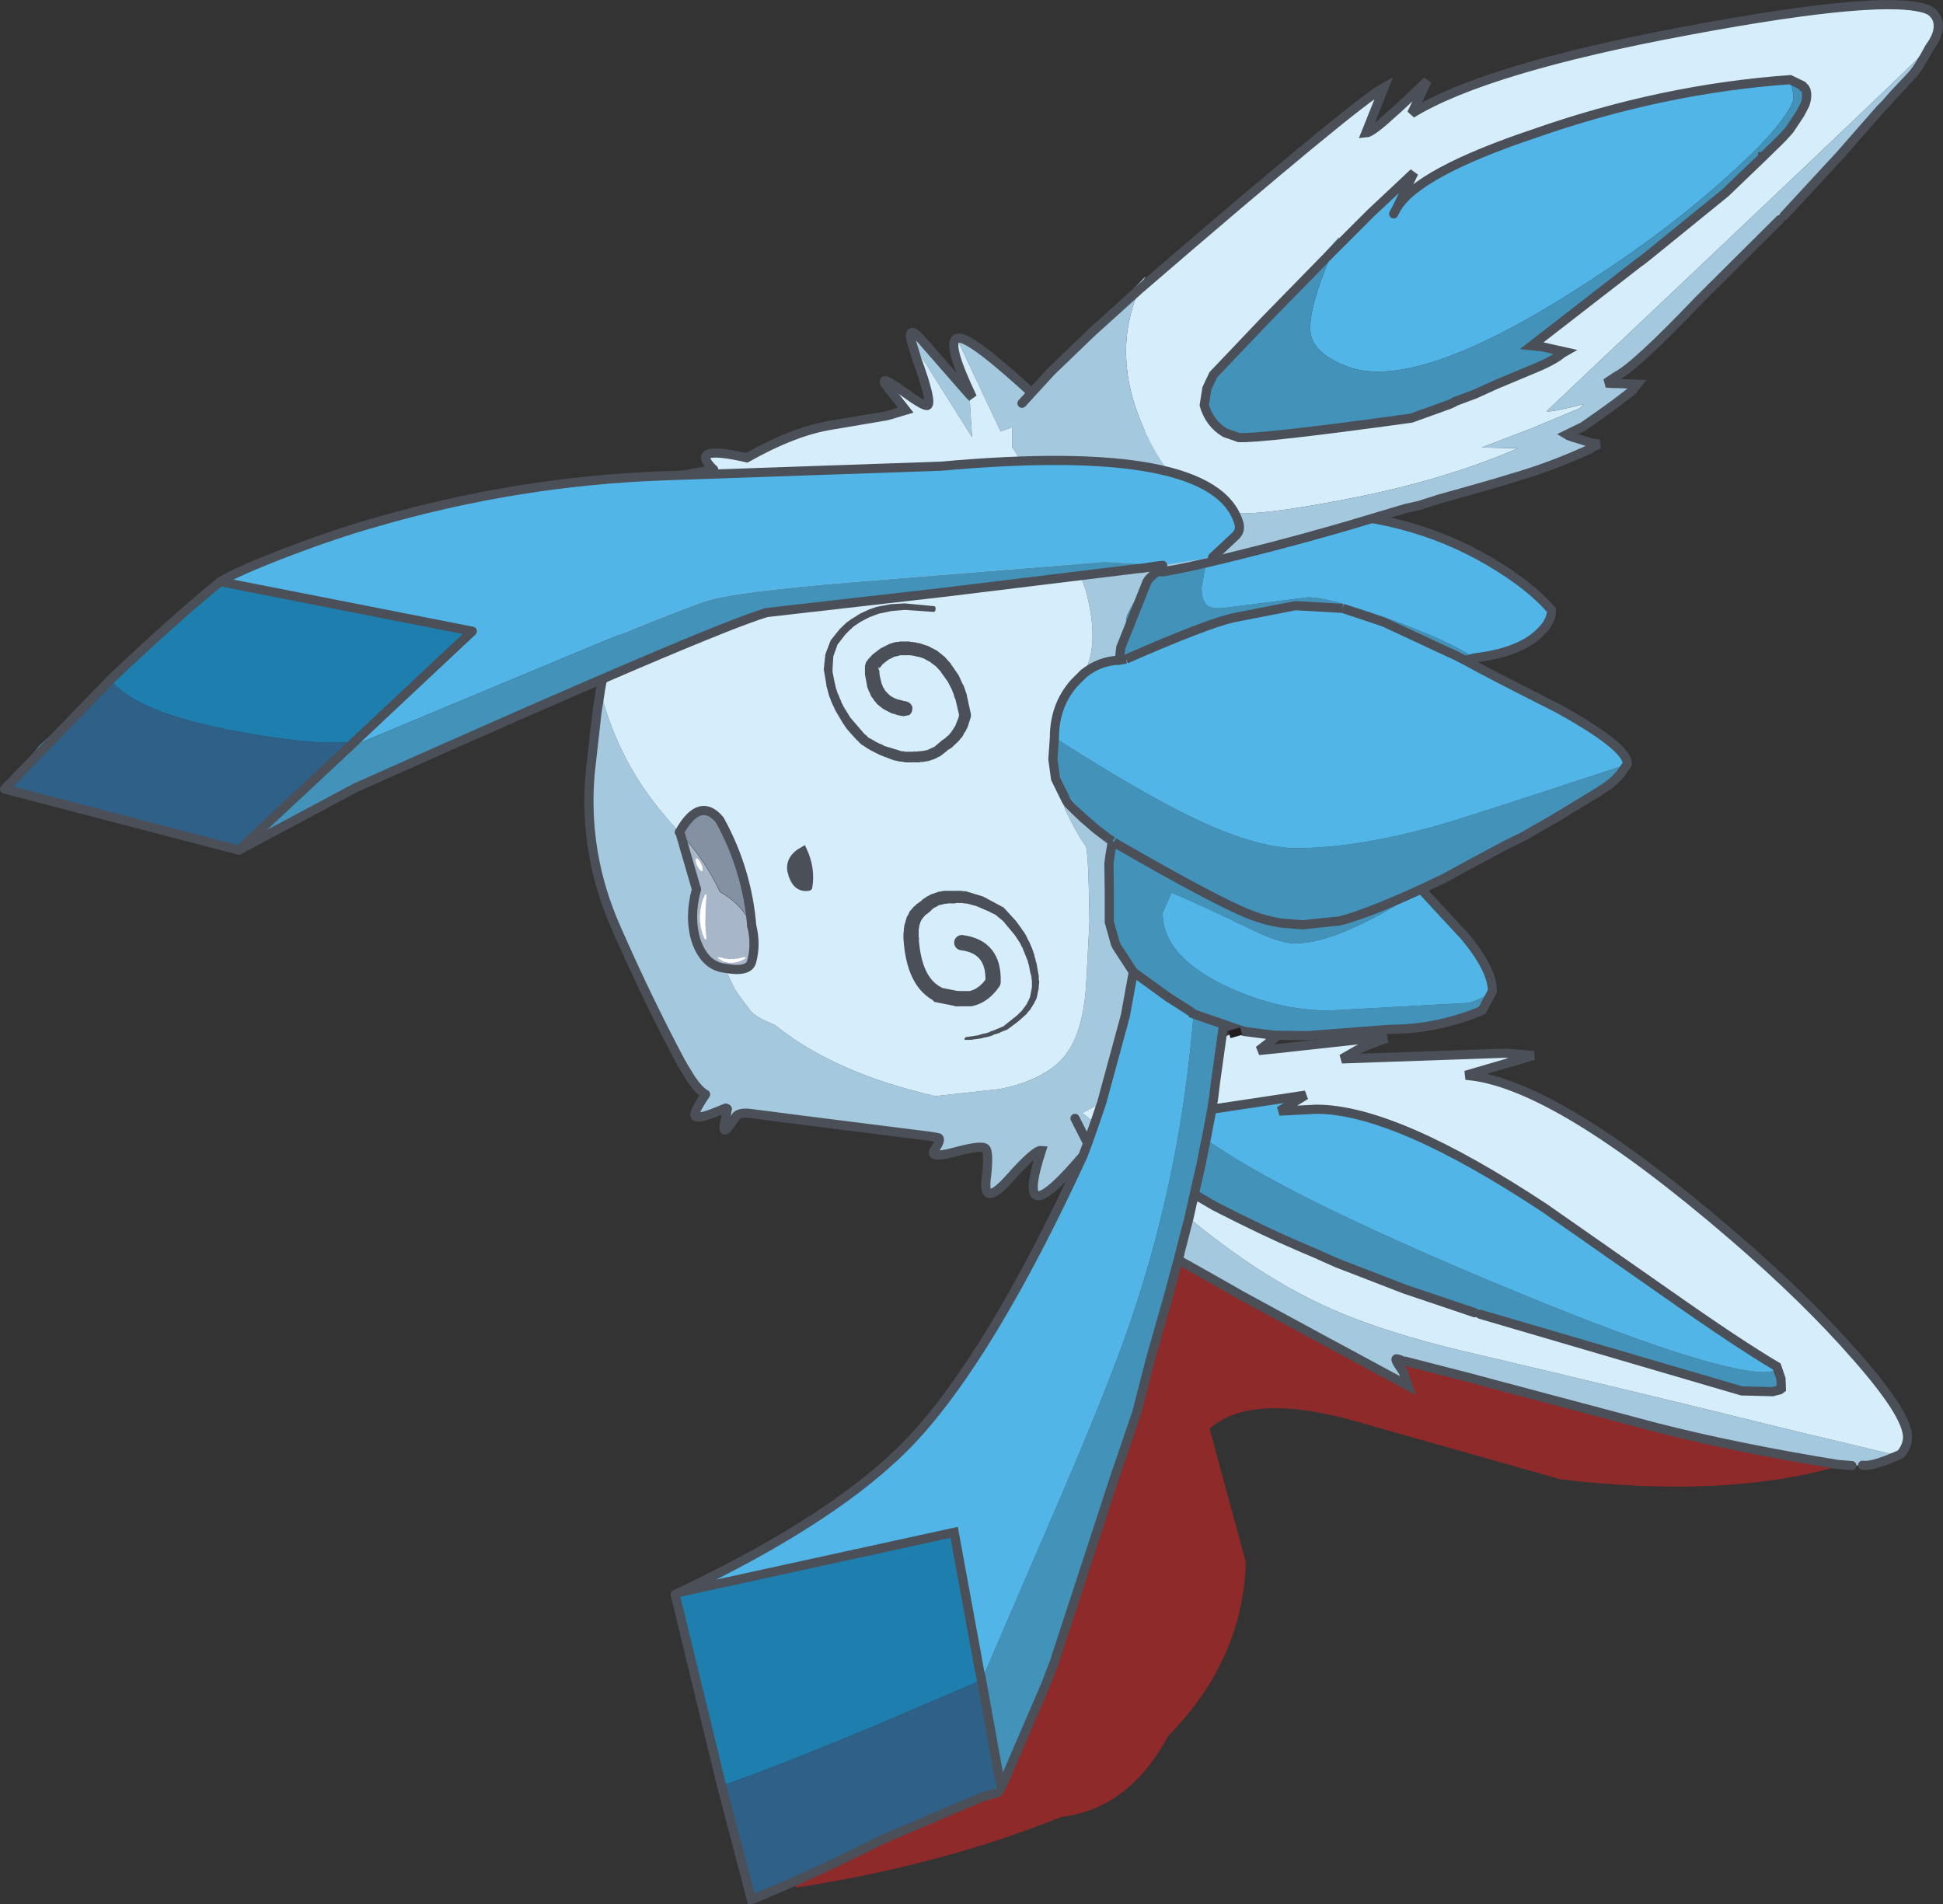 <?xml version="1.0" encoding="UTF-8" standalone="no"?>
<svg xmlns:xlink="http://www.w3.org/1999/xlink" height="249.75px" width="254.85px" xmlns="http://www.w3.org/2000/svg">
  <rect width="100%" height="100%" fill="#333333" stroke="none"/>
  <g transform="matrix(1.0, 0.0, 0.0, 1.0, 159.8, 110.9)">
    <path d="M30.55 -25.2 L30.4 -25.25 21.7 -29.3 16.3 -31.1 10.1 -31.45 16.3 -31.1 13.25 -31.4 10.1 -31.45 1.9 -29.85 Q-1.6 -29.05 -12.1 -24.45 L-12.65 -24.6 -12.9 -25.05 -12.8 -25.95 -9.35 -34.6 -12.8 -25.95 Q-12.05 -28.4 -12.1 -29.75 -11.9 -30.75 -9.35 -34.6 -4.2 -38.35 -1.4 -39.9 L-1.3 -39.9 -1.25 -39.3 -1.7 -36.55 -2.2 -33.8 Q-2.2 -32.0 -1.35 -31.4 -0.85 -31.1 0.3 -31.1 L11.75 -32.55 Q14.5 -32.55 22.15 -29.8 29.95 -27.0 33.6 -24.6 L32.85 -24.4 33.6 -24.6 33.1 -24.3 Q33.4 -24.45 32.85 -24.4 L32.75 -24.35 Q31.6 -24.7 30.55 -25.2 M39.95 -1.15 L37.8 -0.1 Q33.65 2.1 29.55 4.35 L26.65 5.8 Q15.75 12.85 10.1 12.85 8.1 12.85 4.5 11.1 -2.4 7.75 -6.15 6.2 L-7.3 8.85 Q-7.3 14.4 0.7 18.3 7.6 21.65 14.6 21.65 L32.8 20.65 Q34.05 20.35 35.8 19.3 L34.6 21.65 Q29.7 23.7 24.6 24.05 L22.05 24.15 11.7 24.95 Q9.5 25.15 7.8 24.95 L7.3 24.9 3.4 24.4 -3.25 22.1 3.4 24.4 3.0 24.35 0.7 23.75 0.65 23.75 -0.4 31.3 -0.6 33.0 -0.9 34.6 -1.65 38.75 -1.6 38.55 Q8.55 45.8 36.3 57.4 64.25 69.1 71.8 69.1 L72.8 68.95 73.25 68.35 Q73.95 70.45 73.65 71.4 L73.65 71.45 72.7 71.65 68.65 71.55 34.35 61.5 33.9 61.35 13.4 53.8 12.85 53.55 10.5 52.55 Q6.15 50.7 -0.5 47.3 L-3.1 45.5 -3.15 45.75 -3.25 46.15 -3.85 48.85 -5.05 53.5 -5.05 53.6 -5.1 53.7 -5.45 55.0 -6.35 58.4 -8.85 67.2 -13.6 82.9 -20.95 105.4 -21.85 108.0 -22.15 108.85 -22.65 110.1 -28.25 123.1 -28.4 123.35 -28.95 120.45 -29.4 117.45 Q-30.0 113.9 -30.95 110.05 L-31.05 109.5 -30.95 110.05 -31.1 109.5 -31.05 109.5 -20.55 85.15 Q-15.15 72.55 -12.35 64.8 -5.0 44.35 -3.25 22.1 -3.25 22.0 -6.6 19.9 L-10.25 17.25 -12.0 15.0 -13.5 12.9 -14.3 10.05 -13.5 12.9 -13.55 12.75 -14.3 10.05 -14.3 6.2 -14.2 1.25 -14.3 1.7 -14.2 1.25 -13.6 -0.35 Q-0.45 7.25 4.1 9.05 6.7 10.05 8.9 10.25 6.7 10.05 4.1 9.05 -0.45 7.25 -13.6 -0.35 L-13.7 -0.4 -13.9 -0.55 -14.55 -1.0 -16.05 -2.15 -21.35 -8.75 -21.7 -11.3 -21.5 -14.15 Q-9.9 -6.75 -3.05 -3.5 5.05 0.35 10.25 0.35 18.1 0.35 28.7 -2.6 32.9 -3.8 53.5 -10.6 L51.95 -8.85 50.4 -7.4 49.9 -7.05 44.05 -3.5 40.8 -1.55 39.95 -1.15 44.05 -3.5 39.95 -1.15 M11.15 10.4 L15.25 9.9 16.75 9.45 9.2 10.25 8.4 10.15 8.9 10.25 10.2 10.35 11.0 10.4 11.15 10.4 15.95 9.9 Q20.5 8.7 29.55 4.35 20.5 8.7 15.95 9.9 L11.15 10.4 M11.7 24.95 L7.3 24.9 11.7 24.95 M72.7 71.65 L73.65 71.4 72.7 71.65 M-3.1 45.5 L-2.3 42.0 -1.7 39.0 -1.65 38.75 -1.7 39.0 -2.3 42.0 -3.1 45.5 M-21.85 108.0 L-22.65 110.1 -21.85 108.0" fill="#4392b9" fill-rule="evenodd" stroke="none"/>
    <path d="M16.3 -31.1 L21.7 -29.3 30.4 -25.25 30.55 -25.2 Q31.6 -24.7 32.75 -24.35 L32.45 -24.3 32.35 -24.3 30.55 -25.2 32.35 -24.3 Q34.4 -23.1 44.5 -18.0 53.65 -12.95 53.65 -10.7 L52.75 -9.4 Q51.65 -8.1 50.4 -7.4 L51.95 -8.85 53.5 -10.6 Q32.9 -3.8 28.7 -2.6 18.1 0.35 10.25 0.35 5.05 0.35 -3.05 -3.5 -9.9 -6.75 -21.5 -14.15 -21.5 -18.35 -18.9 -21.3 L-17.65 -22.55 Q-15.6 -24.2 -13.0 -24.3 L-12.9 -25.05 -12.65 -24.6 -12.1 -24.45 Q-1.6 -29.05 1.9 -29.85 L10.1 -31.45 13.25 -31.4 16.3 -31.1 M33.6 -24.6 Q29.95 -27.0 22.15 -29.8 14.5 -32.55 11.75 -32.55 L0.3 -31.1 Q-0.85 -31.1 -1.35 -31.4 -2.2 -32.0 -2.2 -33.8 L-1.7 -36.55 -1.25 -39.3 -1.3 -39.9 -1.4 -39.9 Q-4.2 -38.35 -9.35 -34.6 -9.0 -35.35 -5.5 -37.85 -3.35 -38.45 -1.15 -41.2 2.15 -43.65 11.05 -43.65 24.65 -43.65 35.5 -37.3 40.95 -34.1 43.7 -30.85 43.7 -29.3 42.05 -27.8 39.45 -25.3 33.6 -24.6 M26.65 5.8 L32.35 11.95 Q35.95 16.3 35.95 19.1 L34.6 21.65 35.8 19.3 Q34.05 20.35 32.8 20.65 L14.6 21.65 Q7.6 21.65 0.7 18.3 -7.3 14.4 -7.3 8.85 L-6.15 6.2 Q-2.4 7.75 4.5 11.1 8.1 12.85 10.1 12.85 15.75 12.85 26.65 5.8 M-70.6 97.95 Q-49.85 88.1 -40.3 78.05 -29.85 66.95 -17.75 40.7 L-17.15 39.1 -16.2 36.4 -15.3 33.75 -12.2 22.35 -11.15 16.6 -13.3 13.3 -13.55 12.75 -13.5 12.9 -12.0 15.0 -10.25 17.25 -6.6 19.9 Q-3.25 22.0 -3.25 22.1 -5.0 44.35 -12.35 64.8 -15.15 72.55 -20.55 85.15 L-31.05 109.5 -31.35 108.1 -31.05 109.5 -31.1 109.5 -31.35 108.1 -34.65 90.1 -70.6 97.95 M-5.1 53.7 L-5.25 54.35 -5.35 54.65 -5.25 54.35 -5.35 54.65 -5.45 55.0 -5.1 53.7 M9.2 10.25 L16.75 9.45 15.25 9.9 11.15 10.4 11.0 10.4 10.2 10.35 9.2 10.25 10.2 10.35 8.9 10.25 8.4 10.15 9.2 10.25 8.9 10.25 9.2 10.25 M-13.6 -0.35 L-14.2 1.25 -14.3 6.2 -14.35 2.35 -14.3 1.7 -14.2 1.25 -14.35 2.35 -14.2 1.25 -13.9 -0.55 -13.7 -0.4 -13.6 -0.35 M0.55 24.95 L0.65 23.75 0.7 23.75 0.55 24.95 M-0.6 33.0 L-0.85 34.6 11.45 32.75 8.0 34.85 12.85 34.6 Q23.2 34.6 42.85 47.6 L58.8 58.75 Q68.25 65.4 73.25 68.35 L73.8 69.95 73.85 71.25 73.65 71.45 73.65 71.4 Q73.95 70.45 73.25 68.35 L72.8 68.95 71.8 69.1 Q64.25 69.1 36.3 57.4 8.55 45.8 -1.6 38.55 L-1.65 38.75 -0.9 34.6 -0.6 33.0 M33.9 61.35 L33.65 61.3 24.45 58.2 15.65 54.8 13.95 54.05 13.4 53.8 33.9 61.35 M-0.5 47.3 L-3.15 45.75 -3.1 45.5 -0.5 47.3 M73.85 71.25 L73.65 71.4 73.85 71.25 M-16.05 -2.15 Q-19.55 -5.1 -19.95 -5.9 L-21.35 -8.75 -16.05 -2.15 M-12.1 -24.45 L-13.0 -24.3 -12.1 -24.45 M-13.5 12.9 L-13.3 13.3 -13.5 12.9 M-11.15 16.6 L-10.25 17.25 -11.15 16.6 M-0.85 34.6 L-1.6 38.55 -0.85 34.6 M-8.85 67.2 L-10.7 74.4 -13.6 82.9 -8.85 67.2 M-21.55 107.25 L-22.15 108.85 -21.85 108.0 -21.55 107.25 M-28.25 123.1 L-28.5 123.55 -28.7 122.5 -28.9 121.3 -28.95 120.45 -28.4 123.35 -28.25 123.1" fill="#51b6e7" fill-rule="evenodd" stroke="none"/>
    <path d="M-12.8 -25.95 L-12.9 -25.05 -13.0 -24.3 Q-15.6 -24.2 -17.65 -22.55 -15.45 -26.45 -17.45 -33.7 -21.25 -43.65 -27.05 -52.25 L-27.05 -54.85 -28.55 -54.3 -34.3 -66.5 -34.0 -66.55 Q-32.2 -66.55 -23.7 -58.65 L-21.3 -57.25 -18.6 -57.1 -12.75 -55.85 -5.35 -53.9 -5.5 -37.85 Q-9.0 -35.35 -9.35 -34.6 -11.9 -30.75 -12.1 -29.75 -12.05 -28.4 -12.8 -25.95 M89.55 79.8 L89.4 79.9 88.7 80.2 86.9 80.75 84.55 81.3 84.5 81.3 83.1 81.35 81.25 81.2 Q65.1 77.9 55.9 75.6 L33.8 70.05 33.45 69.95 24.5 67.65 23.95 67.5 23.45 67.35 Q23.1 67.25 23.55 68.0 L24.05 68.75 23.55 68.0 Q23.1 67.25 23.45 67.35 L24.0 68.7 24.05 68.75 24.85 70.85 13.35 64.65 2.95 59.0 13.35 64.65 Q11.5 63.85 4.0 59.6 L2.95 59.0 2.0 58.45 -4.1 55.0 -4.4 54.85 -5.25 54.35 -5.1 53.7 -5.05 53.6 -5.05 53.5 -3.85 48.85 Q5.25 56.4 13.95 60.4 21.2 63.75 32.45 66.4 55.2 71.75 75.4 76.75 L88.35 79.85 89.55 79.8 M-17.75 40.7 Q-26.95 51.55 -23.2 40.0 -24.05 39.9 -27.45 43.75 -30.9 47.55 -30.45 43.8 -30.0 40.0 -30.6 39.7 -31.25 39.3 -34.7 40.25 -38.15 41.15 -37.15 39.8 -36.15 38.35 -36.9 38.3 L-37.8 38.15 -39.0 38.0 -54.85 36.0 -61.05 35.2 -60.35 35.3 -61.05 35.2 Q-62.9 34.9 -63.35 35.65 L-64.4 37.1 Q-65.1 37.85 -64.7 36.2 L-64.4 34.55 -64.6 34.45 -66.35 35.15 Q-68.05 35.8 -68.55 35.55 -69.05 35.3 -67.25 32.65 -68.1 32.2 -69.15 30.65 L-70.35 28.7 Q-74.9 20.15 -78.95 10.9 -83.3 1.15 -82.4 -9.4 L-81.5 -17.45 -81.05 -20.35 Q-80.0 -15.9 -77.8 -11.6 -75.25 -6.6 -70.7 -1.75 L-70.6 -1.65 -68.45 5.75 Q-69.45 9.4 -68.5 12.5 -67.35 15.8 -64.75 16.1 L-63.45 18.8 -62.8 19.75 -61.5 21.5 Q-60.85 22.5 -58.15 23.55 -50.45 29.8 -37.25 32.85 L-37.25 32.9 -28.65 31.95 Q-23.0 30.8 -20.4 27.9 -17.8 25.0 -17.35 18.45 L-16.9 10.05 Q-17.0 1.6 -17.35 0.15 -18.55 -1.5 -20.1 -4.75 L-20.3 -5.35 Q-19.25 -3.35 -14.55 -1.0 L-13.9 -0.55 -14.2 1.25 -14.3 1.7 -14.35 2.35 -14.3 6.2 -14.3 10.05 -13.55 12.75 -13.3 13.3 -11.15 16.6 -12.2 22.35 -15.3 33.75 -17.85 35.1 -16.2 36.4 -17.15 39.1 -17.75 40.7 M-40.3 -66.25 Q-40.8 -68.65 -38.25 -65.55 L-32.65 -59.15 -32.3 -53.55 -40.3 -66.25 M-23.7 -58.65 L-22.8 -57.8 -21.3 -57.25 -22.8 -57.8 -23.7 -58.65 M-17.15 39.1 L-17.15 39.05 -18.8 35.8 -17.15 39.05 -17.15 39.1" fill="#a4c9de" fill-rule="evenodd" stroke="none"/>
    <path d="M7.8 24.95 L5.3 26.9 7.3 26.7 20.1 25.3 22.1 25.3 Q19.25 26.25 18.1 26.9 L16.2 28.0 37.65 27.25 40.15 27.45 41.35 27.55 32.45 30.15 Q44.05 31.0 67.65 51.35 77.15 59.55 83.65 67.0 90.4 74.65 90.4 77.6 90.4 78.75 89.55 79.8 L88.35 79.85 75.4 76.75 Q55.2 71.75 32.45 66.4 21.2 63.75 13.95 60.4 5.25 56.4 -3.85 48.85 L-3.25 46.15 -3.15 45.75 -0.5 47.3 Q6.15 50.7 10.5 52.55 L12.85 53.55 13.95 54.05 12.85 53.55 13.4 53.8 13.95 54.05 15.65 54.8 24.45 58.2 33.65 61.3 33.9 61.35 34.35 61.5 68.65 71.55 72.7 71.65 73.65 71.45 73.85 71.25 73.8 69.95 73.25 68.35 Q68.25 65.4 58.8 58.75 L42.85 47.6 Q23.2 34.6 12.85 34.6 L8.0 34.85 11.45 32.75 -0.85 34.6 -0.6 33.0 -0.4 31.3 0.65 23.75 0.55 24.95 0.55 25.3 1.45 24.8 3.0 24.35 3.4 24.4 7.3 24.9 7.8 24.95 M88.7 80.2 Q85.65 81.5 84.5 81.3 L84.55 81.3 86.9 80.75 88.7 80.2 M-81.05 -20.35 L-81.05 -20.4 Q-80.1 -25.65 -77.95 -31.1 L-74.15 -40.35 -71.95 -45.3 Q-78.6 -47.3 -66.2 -49.3 -69.65 -52.65 -61.85 -50.85 -55.55 -54.4 -50.65 -55.15 L-43.55 -56.35 -43.35 -56.4 -41.0 -57.1 -42.5 -59.0 Q-44.15 -60.9 -43.75 -60.95 -43.4 -61.05 -41.05 -59.35 -38.7 -57.65 -38.2 -57.7 -37.4 -57.9 -39.55 -63.8 L-40.3 -66.25 -32.3 -53.55 -32.65 -59.15 -32.25 -58.75 Q-35.7 -65.95 -34.3 -66.5 L-28.55 -54.3 -27.05 -54.85 -27.05 -52.25 Q-21.25 -43.65 -17.45 -33.7 -15.45 -26.45 -17.65 -22.55 L-18.9 -21.3 Q-21.5 -18.35 -21.5 -14.15 L-21.7 -11.3 -21.35 -8.75 -19.95 -5.9 Q-19.55 -5.1 -16.05 -2.15 L-14.55 -1.0 Q-19.25 -3.35 -20.3 -5.35 L-20.1 -4.75 Q-18.55 -1.5 -17.35 0.15 -17.0 1.6 -16.9 10.05 L-17.35 18.45 Q-17.8 25.0 -20.4 27.9 -23.0 30.8 -28.65 31.95 L-37.25 32.9 -37.25 32.85 Q-50.45 29.8 -58.15 23.55 -60.85 22.5 -61.5 21.5 L-62.8 19.75 -63.45 18.8 -64.75 16.1 Q-61.55 16.7 -61.2 15.2 -60.6 12.95 -61.2 10.55 -61.8 3.2 -65.4 -3.35 -68.0 -6.45 -70.65 -1.8 L-70.6 -1.65 -70.7 -1.75 Q-75.25 -6.6 -77.8 -11.6 -80.0 -15.9 -81.05 -20.35 M-5.25 54.35 L-4.4 54.85 -5.25 54.35 M24.85 70.85 L24.05 68.75 24.25 69.05 24.85 70.85 M33.8 70.05 L55.9 75.6 Q65.1 77.9 81.25 81.2 67.8 79.0 57.45 76.35 L34.15 70.15 33.8 70.05 M24.25 69.05 L24.05 68.75 24.0 68.7 24.25 69.05 M-42.25 -56.35 L-43.3 -56.15 -42.75 -55.95 -42.25 -56.35 M-70.7 -1.75 L-70.65 -1.8 -70.7 -1.75 M-40.3 12.15 Q-39.95 17.8 -36.9 19.45 L-36.75 19.6 -34.25 20.1 -36.75 19.6 -36.9 19.45 Q-39.95 17.8 -40.3 12.15 M-34.25 20.1 L-32.5 20.1 Q-30.8 19.75 -29.55 17.95 -29.35 13.3 -33.65 12.75 -29.35 13.3 -29.55 17.95 -30.8 19.75 -32.5 20.1 L-34.25 20.1 M-15.3 33.75 L-16.2 36.4 -17.85 35.1 -15.3 33.75 M-53.75 5.45 Q-53.35 3.05 -54.45 0.65 -56.25 1.65 -56.05 3.25 -55.5 5.75 -53.75 5.45" fill="#d6eefb" fill-rule="evenodd" stroke="none"/>
    <path d="M-70.65 -1.8 Q-68.0 -6.45 -65.4 -3.35 -61.8 3.2 -61.2 10.55 -62.45 7.7 -65.35 6.1 -67.35 1.85 -70.6 -1.65 L-70.65 -1.8" fill="#8491a2" fill-rule="evenodd" stroke="none"/>
    <path d="M-53.75 5.45 Q-55.5 5.75 -56.05 3.25 -56.25 1.65 -54.45 0.65 -53.35 3.05 -53.75 5.45" fill="#4a4f58" fill-rule="evenodd" stroke="none"/>
    <path d="M-61.2 10.55 Q-60.6 12.95 -61.2 15.2 -61.55 16.7 -64.75 16.1 -67.35 15.8 -68.5 12.5 -69.45 9.4 -68.45 5.75 L-70.6 -1.65 Q-67.35 1.85 -65.35 6.1 -62.45 7.7 -61.2 10.55" fill="#a8b6c9" fill-rule="evenodd" stroke="none"/>
    <path d="M-55.6 135.9 L-60.75 138.1 -61.25 138.25 -61.05 138.2 -44.1 130.4 Q-49.7 133.25 -55.6 135.9 M-65.15 123.35 L-71.2 98.45 -71.25 98.25 -70.6 97.95 -34.65 90.1 -31.35 108.1 -31.1 109.5 -44.05 115.05 Q-57.5 120.7 -65.15 123.35 M-28.5 123.55 L-28.85 124.2 -29.35 124.35 -30.2 124.6 -29.5 123.8 Q-28.9 122.8 -28.9 121.4 L-28.7 122.5 -28.9 121.4 -28.9 121.3 -28.7 122.5 -28.5 123.55" fill="#1e7fae" fill-rule="evenodd" stroke="none"/>
    <path d="M81.25 81.2 L81.25 81.45 Q66.4 85.7 44.9 83.15 L18.4 75.65 Q4.45 71.6 -1.15 76.5 L3.6 94.0 Q3.25 106.8 -6.6 116.85 -11.7 126.35 -20.65 127.45 -36.45 133.8 -55.4 136.7 L-55.6 135.9 Q-49.7 133.25 -44.1 130.4 L-30.95 124.8 -30.2 124.6 -29.35 124.35 -28.85 124.2 -28.5 123.55 -28.25 123.1 -22.65 110.1 -22.15 108.85 -21.55 107.25 -20.95 105.4 -13.6 82.9 -10.7 74.4 -8.85 67.2 -6.35 58.4 -5.45 55.0 -5.35 54.65 -5.25 54.35 -4.4 54.85 -4.1 55.0 2.0 58.45 2.95 59.0 4.0 59.6 Q11.5 63.85 13.35 64.65 L24.85 70.85 24.25 69.05 24.0 68.7 23.45 67.35 23.95 67.5 24.5 67.65 33.45 69.95 34.15 70.15 57.45 76.35 Q67.8 79.0 81.25 81.2" fill="#8f2a2a" fill-rule="evenodd" stroke="none"/>
    <path d="M-61.25 138.25 L-65.15 123.35 Q-57.5 120.7 -44.05 115.05 L-31.1 109.5 -30.95 110.05 Q-30.0 113.9 -29.4 117.45 L-28.95 120.45 -28.9 121.3 -28.9 121.4 -30.95 110.05 -28.9 121.4 Q-28.9 122.8 -29.5 123.8 L-30.2 124.6 -30.95 124.8 -44.1 130.4 -61.05 138.2 -61.25 138.25" fill="#2e6088" fill-rule="evenodd" stroke="none"/>
    <path d="M16.3 -31.1 L21.7 -29.3 30.4 -25.25 30.55 -25.2 32.35 -24.3 Q34.4 -23.1 44.5 -18.0 53.65 -12.95 53.65 -10.7 L52.75 -9.4 Q51.65 -8.1 50.4 -7.4 L49.9 -7.05 44.05 -3.5 39.95 -1.15 37.8 -0.1 Q33.65 2.1 29.55 4.35 20.5 8.7 15.95 9.9 L11.15 10.4 11.0 10.4 10.2 10.35 9.2 10.25 8.9 10.25 Q6.7 10.05 4.1 9.05 -0.45 7.25 -13.6 -0.35 L-13.7 -0.4 M-12.1 -24.45 Q-1.6 -29.05 1.9 -29.85 L10.1 -31.45 16.3 -31.1 M-14.55 -1.0 L-16.05 -2.15 Q-19.55 -5.1 -19.95 -5.9 L-21.35 -8.75 -21.7 -11.3 -21.5 -14.15 Q-21.5 -18.35 -18.9 -21.3 L-17.65 -22.55 Q-15.6 -24.2 -13.0 -24.3 L-12.1 -24.45 M-13.9 -0.55 L-14.55 -1.0 M-14.2 1.25 L-13.9 -0.55" fill="none" stroke="#4a4f58" stroke-linecap="butt" stroke-linejoin="miter-clip" stroke-miterlimit="4.0" stroke-width="1.2"/>
    <path d="M32.75 -24.35 L32.85 -24.4 33.6 -24.6 Q39.45 -25.3 42.05 -27.8 43.7 -29.3 43.7 -30.85 40.95 -34.1 35.5 -37.3 24.65 -43.65 11.05 -43.65 2.15 -43.65 -1.15 -41.2 -3.35 -38.45 -5.5 -37.85 -9.0 -35.35 -9.35 -34.6 L-12.8 -25.95 -12.9 -25.05 -13.0 -24.3 M26.65 5.8 L32.35 11.95 Q35.95 16.3 35.95 19.1 L34.6 21.65 Q29.7 23.7 24.6 24.05 L22.05 24.15 11.7 24.95 7.3 24.9 3.4 24.4 -3.25 22.1 Q-3.25 22.0 -6.6 19.9 L-10.25 17.25 -11.15 16.6 -13.3 13.3 -13.5 12.9 -14.3 10.05 -14.3 6.2 -14.35 2.35 -14.2 1.25 M7.8 24.95 L5.3 26.9 7.3 26.7 20.1 25.3 22.1 25.3 Q19.25 26.25 18.1 26.9 L16.2 28.0 37.65 27.25 40.15 27.45 41.35 27.55 32.45 30.15 Q44.05 31.0 67.65 51.35 77.15 59.55 83.65 67.0 90.4 74.65 90.4 77.6 90.4 78.75 89.55 79.8 L89.4 79.9 88.7 80.2 Q85.65 81.5 84.5 81.3 M83.1 81.35 L81.25 81.2 Q67.8 79.0 57.45 76.35 L34.15 70.15 33.45 69.95 24.5 67.65 M-55.6 135.9 L-60.75 138.1 -61.25 138.25 -65.15 123.35 -71.2 98.45 M-71.25 98.25 L-70.6 97.95 Q-49.85 88.1 -40.3 78.05 -29.85 66.95 -17.75 40.7 -26.95 51.55 -23.2 40.0 -24.05 39.9 -27.45 43.75 -30.9 47.55 -30.45 43.8 -30.0 40.0 -30.6 39.7 -31.25 39.3 -34.7 40.25 -38.15 41.15 -37.15 39.8 -36.15 38.35 -36.9 38.3 L-37.8 38.15 -39.0 38.0 -54.85 36.0 -61.05 35.2 Q-62.9 34.9 -63.35 35.65 L-64.4 37.1 M-70.35 28.7 Q-74.9 20.15 -78.95 10.9 -83.3 1.15 -82.4 -9.4 L-81.5 -17.45 -81.05 -20.35 M-81.05 -20.4 Q-80.1 -25.65 -77.95 -31.1 L-74.15 -40.35 -71.95 -45.3 M-66.2 -49.3 Q-69.65 -52.65 -61.85 -50.85 -55.55 -54.4 -50.65 -55.15 L-43.55 -56.35 -43.35 -56.4 -41.0 -57.1 -42.5 -59.0 Q-44.15 -60.9 -43.75 -60.95 -43.4 -61.05 -41.05 -59.35 -38.7 -57.65 -38.2 -57.7 -37.4 -57.9 -39.55 -63.8 L-40.3 -66.25 Q-40.8 -68.65 -38.25 -65.55 L-32.65 -59.15 -32.25 -58.75 Q-35.7 -65.95 -34.3 -66.5 L-34.0 -66.55 Q-32.2 -66.55 -23.7 -58.65 L-22.8 -57.8 -21.3 -57.25 -18.6 -57.1 -12.75 -55.85 -5.35 -53.9 M32.45 -24.3 L32.75 -24.35 M-3.85 48.85 L-5.05 53.5 M-5.05 53.6 L-5.1 53.7 -5.25 54.35 -5.35 54.65 -5.45 55.0 -6.35 58.4 -8.85 67.2 -10.7 74.4 -13.6 82.9 -20.95 105.4 -21.55 107.25 -21.85 108.0 -22.65 110.1 -28.25 123.1 -28.5 123.55 -28.85 124.2 M-4.4 54.85 L-4.1 55.0 2.0 58.45 2.95 59.0 13.35 64.65 24.85 70.85 24.25 69.05 24.05 68.75 23.55 68.0 Q23.1 67.25 23.45 67.35 L23.95 67.5 M0.65 23.75 L-0.4 31.3 -0.6 33.0 -0.85 34.6 11.45 32.75 8.0 34.85 12.85 34.6 Q23.2 34.6 42.85 47.6 L58.8 58.75 Q68.25 65.4 73.25 68.35 L73.8 69.95 73.85 71.25 73.65 71.4 72.7 71.65 68.65 71.55 34.35 61.5 M33.65 61.3 L24.45 58.2 15.65 54.8 13.95 54.05 12.85 53.55 10.5 52.55 Q6.15 50.7 -0.5 47.3 L-3.15 45.75 -3.1 45.5 -2.3 42.0 -1.7 39.0 -1.65 38.75 -1.6 38.55 -0.85 34.6 M-3.25 46.15 L-3.85 48.85 M-61.2 10.55 Q-60.6 12.95 -61.2 15.2 -61.55 16.7 -64.75 16.1 -67.35 15.8 -68.5 12.5 -69.45 9.4 -68.45 5.75 M-15.3 33.75 L-12.2 22.35 -11.15 16.6 M-15.3 33.75 L-16.2 36.4 -17.15 39.1 -17.75 40.7 M-18.8 35.8 L-17.15 39.05 -17.15 39.1 M-29.35 124.35 L-30.2 124.6 -30.95 124.8 -44.1 130.4 Q-49.7 133.25 -55.6 135.9 M-4.4 54.85 L-5.25 54.35 M-70.6 97.95 L-34.65 90.1 -31.35 108.1 -31.05 109.5 -30.95 110.05 -28.9 121.4 -28.7 122.5 -28.5 123.55" fill="none" stroke="#4a4f58" stroke-linecap="round" stroke-linejoin="miter-clip" stroke-miterlimit="3.0" stroke-width="1.2"/>
    <path d="M-64.4 37.1 Q-65.1 37.85 -64.7 36.2 L-64.4 34.55 -64.6 34.45 -66.35 35.15 Q-68.05 35.8 -68.55 35.55 -69.05 35.3 -67.25 32.65 -68.1 32.2 -69.15 30.65 L-70.35 28.7 M-71.95 -45.3 Q-78.6 -47.3 -66.2 -49.3 M-70.65 -1.8 Q-68.0 -6.45 -65.4 -3.35 -61.8 3.2 -61.2 10.55 M-70.65 -1.8 L-70.6 -1.65 -68.45 5.75 M-70.65 -1.8 L-70.7 -1.75" fill="none" stroke="#4a4f58" stroke-linecap="round" stroke-linejoin="round" stroke-width="1.2"/>
    <path d="M-34.25 20.1 L-36.75 19.6 -36.9 19.45 Q-39.95 17.8 -40.3 12.15" fill="none" stroke="#4a4f58" stroke-linecap="round" stroke-linejoin="miter-clip" stroke-miterlimit="3.0" stroke-width="2.0"/>
    <path d="M-33.65 12.75 Q-29.35 13.3 -29.55 17.95 -30.8 19.75 -32.5 20.1 L-34.25 20.1" fill="none" stroke="#4a4f58" stroke-linecap="round" stroke-linejoin="round" stroke-width="2.0"/>
    <path d="M-53.75 5.45 Q-55.5 5.75 -56.05 3.25 -56.25 1.65 -54.45 0.65 -53.35 3.05 -53.75 5.45" fill="none" stroke="#4a4f58" stroke-linecap="round" stroke-linejoin="miter-clip" stroke-miterlimit="3.0" stroke-width="1.0"/>
    <path d="M-70.6 -1.65 Q-67.35 1.85 -65.35 6.1 -62.45 7.7 -61.2 10.55" fill="none" stroke="#4a4f58" stroke-linecap="round" stroke-linejoin="miter-clip" stroke-miterlimit="3.0" stroke-width="0.05"/>
    <path d="M3.0 24.35 L1.45 24.8" fill="none" stroke="#231f20" stroke-linecap="butt" stroke-linejoin="miter-clip" stroke-miterlimit="4.0" stroke-width="1.0"/>
    <path d="M-62.1 14.65 L-62.0 14.7 -62.05 14.8 -62.15 14.9 -62.55 15.1 -63.1 15.3 -63.3 15.35 -63.45 15.35 -63.65 15.4 -64.2 15.4 -64.55 15.3 -64.7 15.3 -65.0 15.2 -65.1 15.1 -65.25 15.05 -65.35 15.0 -65.4 14.95 -65.5 14.9 -65.6 14.8 -65.65 14.7 -65.55 14.65 -65.4 14.7 -65.2 14.7 -64.85 14.8 -64.75 14.85 -64.45 14.85 -64.3 14.9 -63.5 14.9 -63.35 14.85 -63.05 14.85 -62.9 14.8 -62.65 14.75 -62.55 14.75 -62.45 14.7 -62.35 14.7 -62.25 14.65 -62.1 14.65 M-67.25 6.4 L-67.15 6.5 -67.15 7.05 -67.2 7.2 -67.2 7.4 -67.25 8.35 -67.3 10.55 -67.25 10.65 -67.25 11.25 -67.2 11.35 -67.2 11.7 -67.15 12.0 -67.15 12.25 -67.2 12.35 -67.3 12.3 -67.35 12.25 -67.45 12.1 -67.55 11.8 -67.65 11.65 -67.8 11.0 -67.9 10.75 -67.9 10.5 -68.0 9.95 -68.0 9.1 -67.95 8.8 -67.95 8.55 -67.75 7.55 -67.55 6.95 -67.35 6.5 -67.25 6.4 M-68.55 1.7 L-68.4 1.7 -68.3 1.75 -68.15 1.9 -68.1 2.0 -68.0 2.1 -67.7 2.7 -67.7 2.85 -67.65 3.0 -67.65 3.35 -67.8 3.35 -67.9 3.3 -68.05 3.15 -68.1 3.05 -68.2 2.95 -68.5 2.35 -68.5 2.2 -68.55 2.05 -68.55 1.7" fill="#ffffff" fill-rule="evenodd" stroke="none"/>
    <path d="M-45.9 -14.15 L-45.25 -13.8 -45.1 -13.7 -44.55 -13.4 -44.15 -13.25 -43.8 -13.05 -41.5 -12.35 -41.2 -12.35 -41.15 -12.3 -40.0 -12.3 -39.9 -12.35 -39.65 -12.3 -39.4 -12.35 -39.15 -12.35 -38.9 -12.4 -38.65 -12.4 -38.55 -12.45 -38.45 -12.45 -38.3 -12.5 -38.2 -12.5 -37.35 -12.9 -37.3 -12.9 -37.25 -12.95 -37.15 -13.0 -37.0 -13.15 -36.8 -13.3 -36.65 -13.45 -36.45 -13.6 -36.3 -13.75 -35.85 -14.05 -35.65 -14.25 -35.45 -14.4 -35.25 -14.6 -35.2 -14.7 -35.0 -14.9 -35.0 -14.95 -34.95 -15.0 -34.5 -15.7 -34.3 -16.2 -34.25 -16.3 -34.25 -16.4 -34.2 -16.45 -34.1 -16.7 -34.0 -17.1 -34.0 -16.95 -34.0 -17.25 -34.0 -17.1 -34.45 -19.05 -34.6 -19.45 -34.65 -19.55 -34.7 -19.8 -35.0 -20.55 -35.5 -21.5 -36.25 -22.55 -36.3 -22.6 -36.4 -22.8 -37.05 -23.5 -37.85 -24.1 -38.7 -24.55 -39.15 -24.7 -39.65 -24.8 -39.8 -24.85 -39.9 -24.85 -40.0 -24.9 -40.15 -24.9 -40.4 -24.95 -40.65 -24.95 -41.6 -24.95 -41.75 -24.95 -41.85 -24.9 -42.5 -24.75 -43.3 -24.35 -44.05 -23.75 -44.35 -23.35 -44.45 -23.3 -44.5 -23.2 -44.5 -23.5 -44.65 -23.0 -44.5 -23.2 -44.5 -22.95 -44.45 -22.85 -44.45 -22.6 -44.4 -22.2 -44.15 -21.2 -44.05 -21.0 -44.0 -20.8 -43.8 -20.5 -43.7 -20.3 -43.45 -20.05 -43.4 -19.95 -43.3 -19.9 -43.05 -19.65 -42.9 -19.55 -42.7 -19.45 -42.55 -19.35 -42.4 -19.3 -42.2 -19.2 -41.4 -19.0 -41.3 -18.95 -41.2 -18.95 -40.95 -18.9 Q-40.55 -18.8 -40.3 -18.5 -40.05 -18.15 -40.15 -17.75 -40.2 -17.35 -40.55 -17.1 L-41.3 -16.95 -41.5 -17.0 -41.65 -17.0 -41.8 -17.05 -42.1 -17.1 -42.35 -17.2 -42.9 -17.35 -43.95 -17.9 -44.7 -18.5 -44.8 -18.6 -44.9 -18.75 -45.1 -18.95 -45.25 -19.2 -45.45 -19.45 -45.6 -19.7 -45.7 -20.0 -45.85 -20.25 -46.05 -20.8 -46.35 -22.45 -46.35 -23.55 -46.2 -24.05 -45.9 -24.45 -45.35 -25.05 -44.3 -25.85 -43.1 -26.45 -42.45 -26.65 -42.15 -26.7 -41.95 -26.7 -41.8 -26.75 -40.5 -26.75 -40.35 -26.7 -40.2 -26.7 -39.9 -26.65 -39.75 -26.65 -39.4 -26.55 -39.25 -26.55 -38.05 -26.15 -36.9 -25.55 -35.9 -24.75 -35.05 -23.8 -35.0 -23.65 -34.9 -23.55 -34.05 -22.3 -33.55 -21.2 -33.4 -20.95 -33.0 -19.8 -32.95 -19.5 -32.45 -17.2 -32.45 -16.9 -32.75 -15.95 -32.8 -15.85 -32.8 -15.75 -32.85 -15.6 -33.15 -15.0 -33.35 -14.7 -33.5 -14.4 -33.7 -14.1 -33.8 -14.05 -33.85 -13.95 -33.95 -13.85 -34.05 -13.7 -34.95 -12.85 -35.25 -12.65 -35.5 -12.5 -35.4 -12.65 -35.55 -12.5 -35.5 -12.5 -35.6 -12.4 -35.85 -12.2 -36.1 -12.0 -36.5 -11.7 -36.55 -11.65 -36.65 -11.65 -36.9 -11.5 -37.2 -11.35 -38.1 -11.05 -38.25 -11.05 -38.75 -10.95 -39.05 -10.95 -39.2 -10.9 -39.95 -10.9 -39.85 -10.95 -40.1 -10.9 -41.05 -10.9 -41.3 -10.95 -41.4 -10.95 -41.5 -11.0 -41.75 -11.0 -42.65 -11.2 -44.35 -11.85 -45.55 -12.45 -45.7 -12.55 -45.9 -12.65 -46.65 -13.15 -46.7 -13.15 -46.75 -13.2 -47.1 -13.5 -47.25 -13.7 -47.45 -13.85 -48.7 -15.25 -49.25 -16.05 -50.2 -17.65 -50.8 -18.95 -50.85 -19.15 -51.05 -19.6 -51.35 -20.75 -51.4 -20.85 -51.4 -21.0 -51.75 -23.1 -51.55 -25.05 -50.85 -26.9 -49.65 -28.4 -48.7 -29.3 -48.6 -29.35 -48.2 -29.65 -47.0 -30.4 -45.7 -31.0 -44.8 -31.3 -42.95 -31.65 -41.1 -31.75 -37.4 -31.4 Q-37.0 -31.4 -37.1 -30.95 -37.1 -30.55 -37.55 -30.65 L-41.1 -30.9 -42.85 -30.75 -44.55 -30.4 -45.75 -29.95 -46.9 -29.35 -47.8 -28.75 -47.95 -28.6 -48.05 -28.55 -48.1 -28.45 -48.3 -28.3 -48.9 -27.7 -49.95 -26.35 -50.5 -24.8 -50.6 -23.15 -50.6 -22.75 -50.3 -21.25 -50.25 -21.15 -50.25 -21.05 -50.15 -20.6 -50.0 -20.2 -49.95 -20.0 -49.75 -19.6 -49.7 -19.4 -49.5 -19.0 -49.45 -18.8 -49.15 -18.2 -48.25 -16.75 -46.4 -14.6 -46.2 -14.45 -45.9 -14.15 -46.0 -14.2 -45.9 -14.15 M-39.3 12.1 L-39.25 12.1 Q-39.25 12.5 -39.55 12.85 -39.85 13.15 -40.25 13.15 -41.25 13.15 -41.25 12.15 L-41.3 11.9 -41.3 11.55 -41.25 11.2 -41.25 10.9 -41.2 10.7 -41.2 10.55 -40.85 9.35 -40.65 9.05 -40.6 8.9 -40.5 8.7 -40.4 8.55 -40.15 8.3 -40.1 8.2 -39.9 8.0 -39.75 7.9 -39.65 7.75 -39.0 7.3 -38.75 7.05 -38.35 6.8 -38.3 6.75 -37.65 6.4 -36.6 6.05 -36.45 6.05 -36.3 6.0 -36.15 6.0 -36.0 5.95 -33.85 5.95 -33.4 6.0 -33.15 6.0 -30.85 6.7 -28.15 8.15 -26.55 9.9 -25.85 10.85 -25.7 11.1 -25.5 11.35 -25.2 11.85 -24.95 12.4 -24.8 12.65 -24.45 13.45 -24.15 14.3 -24.1 14.6 -24.0 14.85 -23.95 15.15 -23.85 15.45 -23.55 17.15 -23.55 17.6 -23.5 17.75 -23.5 18.1 -23.55 18.4 -23.55 18.7 -23.8 19.9 -23.9 20.2 -24.05 20.45 -24.1 20.6 -24.6 21.4 -24.65 21.5 -25.05 21.95 -25.15 22.1 -26.15 23.0 -26.8 23.5 -27.75 24.2 -27.8 24.2 -28.45 24.45 -28.75 24.6 -29.05 24.7 -29.15 24.75 -29.25 24.75 -29.4 24.8 -29.7 24.95 -30.4 25.15 -30.75 25.2 -31.05 25.3 -32.45 25.5 -33.1 25.5 Q-33.3 25.6 -33.3 25.35 L-33.15 25.15 -31.5 24.9 -30.85 24.7 -30.55 24.65 -30.05 24.5 -29.9 24.4 -29.45 24.25 -29.35 24.2 -29.3 24.2 -29.2 24.15 -29.15 24.15 -29.15 24.1 -29.1 24.1 -28.95 24.05 -28.05 23.65 -28.1 23.65 -26.35 22.25 -25.7 21.6 -25.65 21.5 -25.3 21.05 -25.25 20.95 -25.15 20.85 -25.05 20.6 -24.85 20.25 -24.8 20.1 -24.7 19.9 -24.65 19.65 -24.45 18.6 -24.45 17.7 -24.5 17.55 -24.5 17.3 -24.55 17.05 -24.65 16.75 -24.85 15.7 -24.95 15.4 -25.0 15.15 -25.7 13.4 -25.85 13.15 -25.95 12.9 -26.7 11.75 -28.25 9.9 -29.1 9.2 -29.0 9.25 -29.3 9.05 -29.85 8.8 -30.0 8.7 -31.75 7.95 -32.85 7.65 -33.2 7.6 -33.4 7.6 -33.55 7.55 -34.4 7.55 -34.55 7.6 -35.45 7.6 -35.65 7.65 -35.9 7.65 -36.0 7.7 -36.1 7.7 -36.2 7.75 -36.3 7.75 -36.4 7.8 -36.55 7.8 -36.85 7.95 -36.9 8.0 -37.3 8.2 -37.35 8.2 -37.35 8.25 -37.45 8.3 -37.9 8.75 -38.05 8.85 -38.1 8.9 -38.45 9.15 -38.5 9.25 -38.6 9.3 -38.65 9.4 -38.7 9.45 -38.85 9.65 -38.9 9.7 -39.1 10.1 -39.1 10.2 -39.2 10.4 -39.2 10.5 -39.25 10.65 -39.25 10.85 -39.3 10.95 -39.3 12.1" fill="#4a4f58" fill-rule="evenodd" stroke="none"/>
    <path d="M93.3 -104.7 Q91.8 -101.9 90.9 -100.95 L88.55 -98.45 93.3 -104.7 M63.0 -71.5 Q54.7 -62.8 52.2 -61.55 L63.0 -71.5 M52.15 -60.6 L54.95 -60.5 54.35 -59.75 Q54.05 -60.3 51.75 -60.55 L52.15 -60.6 M48.95 -52.8 L49.95 -52.65 49.05 -52.25 48.95 -52.8 M47.85 -51.6 Q45.05 -50.35 42.05 -49.3 38.25 -48.0 29.0 -45.45 35.5 -47.45 47.85 -51.6 M-6.6 -36.0 L-7.2 -35.9 -7.65 -35.9 -7.85 -36.05 -6.6 -36.0 M-10.4 -72.9 Q18.0 -97.4 21.75 -99.45 L19.35 -93.45 Q20.1 -93.5 22.7 -95.9 24.15 -97.15 27.4 -100.3 L25.35 -96.0 Q35.15 -102.0 61.9 -106.95 87.65 -111.75 93.05 -109.65 93.85 -109.3 94.25 -108.45 94.85 -106.9 93.45 -104.9 91.0 -102.25 43.05 -56.95 43.7 -56.8 48.0 -57.9 L47.4 -57.35 41.2 -54.75 34.55 -52.2 39.3 -52.1 Q28.95 -47.6 15.1 -45.1 2.85 -42.8 0.1 -43.9 -6.25 -46.4 -9.9 -55.0 -14.05 -64.4 -10.4 -72.9 M76.7 -99.5 L76.65 -99.65 Q76.1 -100.1 74.8 -100.6 L75.0 -100.45 Q58.2 -99.25 41.5 -93.4 26.15 -88.25 23.4 -83.6 L25.65 -88.25 19.95 -82.9 15.0 -77.95 15.85 -79.8 6.65 -69.45 6.2 -68.95 -0.65 -61.75 -1.5 -59.95 -1.85 -57.75 Q-1.15 -55.35 0.85 -54.15 1.05 -54.0 1.75 -53.75 L2.7 -53.5 Q5.75 -53.35 25.3 -56.05 L29.95 -57.7 30.3 -57.85 30.85 -58.1 31.1 -58.25 33.65 -59.2 36.4 -60.45 41.3 -62.5 Q44.0 -63.6 45.1 -64.55 L45.45 -64.75 43.2 -65.25 42.55 -65.4 41.1 -65.55 54.9 -76.25 55.45 -76.65 55.65 -76.8 56.65 -77.6 66.5 -85.6 71.4 -90.3 71.4 -90.35 71.45 -90.35 73.95 -92.8 74.9 -93.85 76.3 -95.95 76.95 -97.2 Q77.15 -98.4 76.7 -99.5 77.05 -99.4 77.15 -98.75 77.25 -98.05 76.95 -97.2 77.25 -98.05 77.15 -98.75 77.05 -99.4 76.7 -99.5" fill="#d6eefb" fill-rule="evenodd" stroke="none"/>
    <path d="M74.9 -93.85 L73.95 -92.8 71.45 -90.35 74.9 -93.85 M56.65 -77.6 L55.65 -76.8 55.45 -76.65 54.9 -76.25 55.15 -76.45 56.65 -77.6 M45.1 -64.55 Q44.0 -63.6 41.3 -62.5 L36.4 -60.45 38.8 -61.55 Q44.3 -64.0 45.1 -64.55 M0.85 -54.15 Q-1.15 -55.35 -1.85 -57.75 L-0.55 -56.0 0.85 -54.15 M15.0 -77.95 L19.95 -82.9 25.65 -88.25 23.4 -83.6 Q26.15 -88.25 41.5 -93.4 58.2 -99.25 75.0 -100.45 L75.4 -98.6 75.4 -97.7 Q74.1 -94.3 66.75 -87.75 59.35 -81.05 50.05 -74.95 26.35 -59.15 16.85 -62.85 12.45 -64.55 12.1 -67.25 11.7 -70.3 15.0 -77.95 M55.45 -76.65 L55.15 -76.45 55.45 -76.65 M23.4 -83.6 L23.0 -82.85 23.4 -83.6" fill="#51b6e7" fill-rule="evenodd" stroke="none"/>
    <path d="M76.65 -99.65 L76.7 -99.5 Q77.15 -98.4 76.95 -97.2 L76.3 -95.95 74.9 -93.85 71.45 -90.35 71.4 -90.35 71.4 -90.3 66.5 -85.6 56.65 -77.6 55.15 -76.45 54.9 -76.25 41.1 -65.55 42.55 -65.4 43.2 -65.25 45.45 -64.75 45.1 -64.55 Q44.3 -64.0 38.8 -61.55 L36.4 -60.45 33.65 -59.2 31.1 -58.25 30.85 -58.1 30.3 -57.85 29.95 -57.7 25.3 -56.05 Q5.75 -53.35 2.7 -53.5 L1.75 -53.75 Q1.05 -54.0 0.85 -54.15 L2.7 -53.5 0.85 -54.15 -0.55 -56.0 -1.85 -57.75 -1.5 -59.95 -0.65 -61.75 6.2 -68.95 6.65 -69.45 15.85 -79.8 15.0 -77.95 Q11.7 -70.3 12.1 -67.25 12.45 -64.55 16.85 -62.85 26.35 -59.15 50.05 -74.95 59.35 -81.05 66.75 -87.75 74.1 -94.3 75.4 -97.7 L75.4 -98.6 75.0 -100.45 74.8 -100.6 Q76.1 -100.1 76.65 -99.65 L75.0 -100.45 76.65 -99.65 M6.2 -68.95 L15.0 -77.95 6.2 -68.95 M25.3 -56.05 L30.3 -57.85 25.3 -56.05" fill="#4392b9" fill-rule="evenodd" stroke="none"/>
    <path d="M88.55 -98.45 L87.5 -97.25 86.85 -96.6 81.55 -90.55 74.2 -82.6 73.65 -82.1 63.0 -71.5 52.2 -61.55 51.7 -60.6 51.75 -60.55 Q54.05 -60.3 54.35 -59.75 53.05 -58.55 47.85 -54.95 L45.95 -53.75 46.65 -53.5 46.85 -53.45 48.95 -52.8 49.05 -52.25 48.75 -52.0 47.85 -51.6 Q35.5 -47.45 29.0 -45.45 L26.35 -44.6 24.55 -44.2 19.35 -42.65 -6.5 -36.05 -6.6 -36.0 -7.85 -36.05 Q-17.35 -39.8 -22.6 -46.2 -27.85 -52.65 -25.75 -58.0 L-21.95 -62.15 -16.55 -67.35 -9.55 -74.65 -10.4 -72.9 Q-14.05 -64.4 -9.9 -55.0 -6.25 -46.4 0.1 -43.9 2.85 -42.8 15.1 -45.1 28.95 -47.6 39.3 -52.1 L34.55 -52.2 41.2 -54.75 47.4 -57.35 48.0 -57.9 Q43.7 -56.8 43.05 -56.95 91.0 -102.25 93.45 -104.9 L93.3 -104.7 88.55 -98.45 M47.85 -54.95 L45.7 -53.9 45.95 -53.75 45.7 -53.9 47.85 -54.95 M52.2 -61.55 L50.85 -60.65 51.7 -60.6 50.85 -60.65 52.2 -61.55 M-10.4 -72.9 L-16.55 -67.35 -10.4 -72.9" fill="#a4c9de" fill-rule="evenodd" stroke="none"/>
    <path d="M93.3 -104.7 Q91.8 -101.9 90.9 -100.95 L88.55 -98.45 87.5 -97.25 86.85 -96.6 81.55 -90.55 74.2 -82.6 M73.65 -82.1 L63.0 -71.5 Q54.7 -62.8 52.2 -61.55 L50.85 -60.65 51.7 -60.6 52.15 -60.6 54.95 -60.5 54.35 -59.75 Q53.05 -58.55 47.85 -54.95 L45.7 -53.9 45.95 -53.75 46.65 -53.5 46.85 -53.45 48.95 -52.8 49.95 -52.65 49.05 -52.25 48.75 -52.0 47.85 -51.6 Q45.05 -50.35 42.05 -49.3 38.25 -48.0 29.0 -45.45 L26.35 -44.6 24.55 -44.2 19.35 -42.65 Q11.25 -40.2 2.1 -37.95 -4.8 -36.25 -6.5 -36.05 L-6.6 -36.0 -7.2 -35.9 -7.65 -35.9 M-25.75 -58.0 L-21.95 -62.15 -16.55 -67.35 -10.4 -72.9 Q18.0 -97.4 21.75 -99.45 L19.35 -93.45 Q20.1 -93.5 22.7 -95.9 24.15 -97.15 27.4 -100.3 L25.35 -96.0 Q35.15 -102.0 61.9 -106.95 87.65 -111.75 93.05 -109.65 93.85 -109.3 94.25 -108.45 94.85 -106.9 93.45 -104.9 L93.3 -104.7 M76.65 -99.65 L76.7 -99.5 Q77.05 -99.4 77.15 -98.75 77.25 -98.05 76.95 -97.2 L76.3 -95.95 74.9 -93.85 73.95 -92.8 71.45 -90.35 71.4 -90.35 71.4 -90.3 66.5 -85.6 56.65 -77.6 55.65 -76.8 M54.9 -76.25 L41.1 -65.55 42.55 -65.4 43.2 -65.25 45.45 -64.75 45.1 -64.55 Q44.0 -63.6 41.3 -62.5 L36.4 -60.45 33.65 -59.2 31.1 -58.25 30.85 -58.1 30.3 -57.85 25.3 -56.05 Q5.75 -53.35 2.7 -53.5 L0.85 -54.15 Q-1.15 -55.35 -1.85 -57.75 L-1.5 -59.95 -0.65 -61.75 6.2 -68.95 15.0 -77.95 19.95 -82.9 25.65 -88.25 23.4 -83.6 Q26.15 -88.25 41.5 -93.4 58.2 -99.25 75.0 -100.45 L76.65 -99.65 M55.15 -76.45 L55.45 -76.65 M55.15 -76.45 L54.9 -76.25 M23.0 -82.85 L23.4 -83.6" fill="none" stroke="#4a4f58" stroke-linecap="round" stroke-linejoin="miter-clip" stroke-miterlimit="3.0" stroke-width="1.2"/>
    <path d="M-130.9 -34.6 Q-128.85 -35.9 -122.35 -38.4 -115.8 -40.9 -110.65 -42.35 -91.8 -47.85 -72.35 -48.5 L-36.35 -49.75 Q-0.45 -53.0 2.7 -42.25 2.95 -41.3 2.3 -40.65 L-0.75 -37.8 -7.3 -36.75 -7.35 -36.75 -15.0 -37.2 -48.6 -34.5 Q-63.05 -33.3 -66.95 -32.15 -68.55 -31.7 -78.1 -27.85 L-114.05 -12.85 -113.25 -13.65 -114.05 -12.85 -114.15 -12.85 -113.25 -13.65 -113.2 -13.7 -97.85 -28.1 -130.9 -34.6 M-145.0 -22.05 L-145.3 -21.75 -159.2 -7.4 -154.65 -13.05 -145.0 -22.05" fill="#51b6e7" fill-rule="evenodd" stroke="none"/>
    <path d="M-130.9 -34.6 L-97.85 -28.1 -113.2 -13.7 -113.25 -13.65 Q-117.9 -12.95 -128.9 -15.0 -142.05 -17.45 -145.3 -21.75 L-145.0 -22.05 Q-136.2 -30.35 -130.9 -34.6" fill="#1e7fae" fill-rule="evenodd" stroke="none"/>
    <path d="M-145.3 -21.75 Q-142.05 -17.45 -128.9 -15.0 -117.9 -12.95 -113.25 -13.65 L-114.15 -12.85 -114.3 -12.65 -114.45 -12.5 -115.2 -11.8 -124.2 -3.4 -128.55 0.6 -159.2 -7.4 -145.3 -21.75 M-115.2 -11.8 L-114.3 -12.65 -115.2 -11.8" fill="#2e6088" fill-rule="evenodd" stroke="none"/>
    <path d="M-114.05 -12.85 L-78.1 -27.85 Q-68.55 -31.7 -66.95 -32.15 -63.05 -33.3 -48.6 -34.5 L-15.0 -37.2 -7.35 -36.75 -7.55 -36.7 -7.6 -36.7 -7.75 -36.7 -8.75 -36.55 -10.05 -36.35 -10.25 -36.35 -36.05 -33.2 -59.25 -30.55 Q-66.55 -28.4 -113.1 -7.6 L-128.45 0.6 -124.2 -3.4 -128.45 0.6 -128.55 0.6 -124.2 -3.4 -115.2 -11.8 -114.45 -12.5 -114.3 -12.65 -114.15 -12.85 -114.05 -12.85 -114.3 -12.65 -114.05 -12.85 M-128.45 0.6 L-128.55 0.65 -128.7 0.7 -128.65 0.65 -128.45 0.6" fill="#4392b9" fill-rule="evenodd" stroke="none"/>
    <path d="M-0.75 -37.8 L2.3 -40.65 Q2.95 -41.3 2.7 -42.25 -0.45 -53.0 -36.35 -49.75 L-72.35 -48.5 Q-91.8 -47.85 -110.65 -42.35 -115.8 -40.9 -122.35 -38.4 -128.85 -35.9 -130.9 -34.6 L-97.85 -28.1 -113.2 -13.7 M-130.9 -34.6 Q-136.2 -30.35 -145.0 -22.05 L-145.3 -21.75 -159.2 -7.4 -128.55 0.6 -128.45 0.6 -113.1 -7.6 Q-66.55 -28.4 -59.25 -30.55 L-36.05 -33.2 -10.25 -36.35 -10.05 -36.35 -8.75 -36.55 -7.75 -36.7 M-7.6 -36.7 L-7.55 -36.7 -7.3 -36.75" fill="none" stroke="#4a4f58" stroke-linecap="round" stroke-linejoin="round" stroke-width="1.2"/>
    <path d="M-113.2 -13.7 L-113.25 -13.65 -114.05 -12.85 -114.3 -12.65 -115.2 -11.8 -124.2 -3.4 -128.45 0.6" fill="none" stroke="#4a4f58" stroke-linecap="round" stroke-linejoin="miter-clip" stroke-miterlimit="3.0" stroke-width="1.2"/>
  </g>
</svg>
